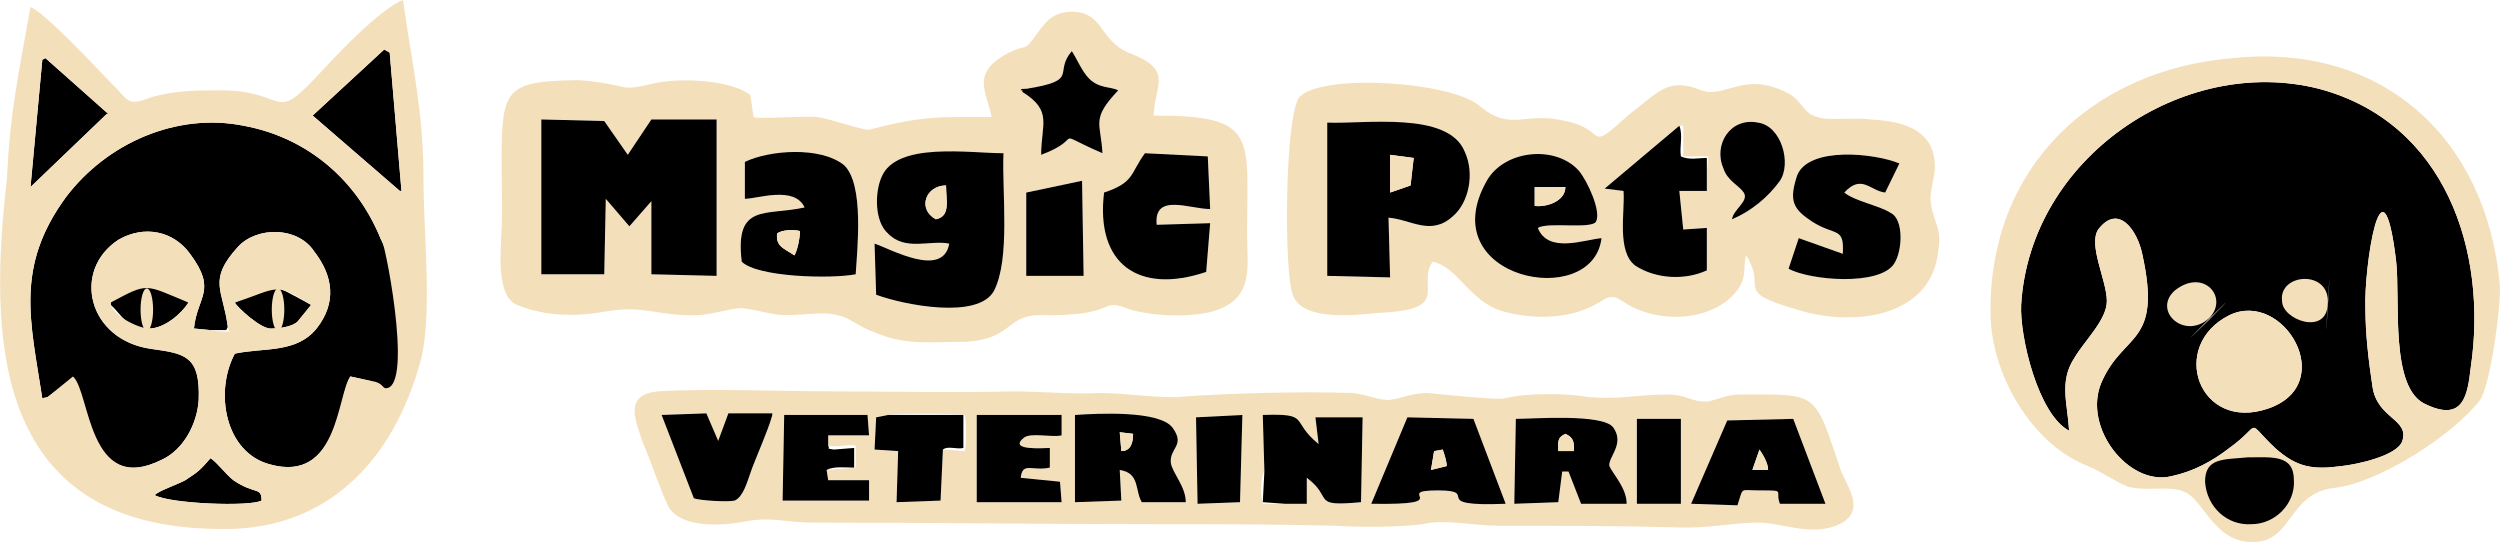 <?xml version="1.0" encoding="UTF-8"?>
<!DOCTYPE svg PUBLIC "-//W3C//DTD SVG 1.1//EN" "http://www.w3.org/Graphics/SVG/1.1/DTD/svg11.dtd">
<!-- Creator: CorelDRAW X8 -->
<svg xmlns="http://www.w3.org/2000/svg" xml:space="preserve" width="45.447in" height="9.854in" version="1.1" style="shape-rendering:geometricPrecision; text-rendering:geometricPrecision; image-rendering:optimizeQuality; fill-rule:evenodd; clip-rule:evenodd"
viewBox="0 0 45453 9856"
 xmlns:xlink="http://www.w3.org/1999/xlink">
 <defs>
  <style type="text/css">
   <![CDATA[
    .fil2 {fill:#F4DFBB}
    .fil6 {fill:#F4DFBB}
    .fil3 {fill:#000000}
   ]]>
  </style>
 </defs>
 <g id="Capa_x0020_1">
  <path class="fil3" d="M40535 5730c986,-471 2001,1258 700,1700 -1257,429 -1814,-1143 -700,-1700zm-371 86c-1115,1086 1071,-1086 0,0zm2157 -272c-85,1544 100,-1557 0,0zm-4701 2287c-29,-501 -186,-901 100,-1329 186,-315 586,-686 586,-1029 0,-372 -343,-1015 -157,-1300 371,-486 714,28 800,442 371,1672 -343,1415 -743,2344 -343,814 500,1886 1272,1700 400,-85 743,-271 1057,-514 615,-443 272,-529 829,0 400,357 686,400 1214,329 272,-29 1015,-186 1101,-458 128,-400 -457,-400 -543,-986 -72,-471 -129,-971 -129,-1429 -28,-714 300,-2972 557,-871 86,714 -128,2358 558,2629 671,314 743,-186 800,-672 314,-2114 -457,-4458 -2758,-5072 -2472,-629 -5258,1257 -5416,3929 -28,586 315,2001 872,2287l0 0 0 0z"/>
  <path class="fil6" d="M19701 5016l-1043 0 0 -1515 1015 -214 28 1729 0 0zm-1457 -2230c-29,715 128,1915 -172,2501 -286,529 -1643,257 -2143,72l-29 -929c272,85 1243,643 1358,0 -343,-72 -801,143 -1115,-186 -243,-214 -243,-743 -114,-1029 271,-643 1600,-429 2215,-429l0 0zm2786 1301l972 -29 -72 886c-1229,415 -2015,-143 -1857,-1443 557,-186 471,-343 743,-715l1143 58 43 957c-372,0 -1029,-300 -972,286l0 0 0 0zm-10045 900l-1144 0 0 -2815 1144 29 428 614 429 -643 1186 0 0 2844 -1186 -29 0 -1329 -400 457 -429 -500 -28 1372 0 0zm2557 -1372l0 -671c443,-215 1372,-286 1801,57 371,343 243,1514 214,1986 -429,86 -1786,57 -2072,-229 -128,-1071 429,-828 1143,-986 -185,-400 -857,-157 -1086,-157l0 0 0 0zm5116 -2000c986,-157 486,-286 829,-686 100,157 186,371 314,500 186,186 400,143 529,214 -500,529 -315,586 -286,1143 -986,-428 -271,-285 -1115,29 0,-557 215,-800 -342,-1143l-29 -29 100 -28 0 0zm-629 514c-986,0 -1229,-28 -2229,229 -57,28 -672,-186 -929,-229 -243,-28 -1043,43 -1171,0l-58 -400c-343,-271 -1171,-300 -1586,-243 -243,29 -557,157 -771,86 -243,-57 -586,-114 -829,-114 -1515,28 -1329,214 -1329,2472 0,457 -157,1429 271,1614 529,215 1086,215 1644,115 686,-115 957,100 1643,71 214,0 614,-129 800,-129 286,29 529,129 829,129 286,0 686,-71 900,0 215,29 400,214 658,300 585,257 986,186 1643,186 886,-29 771,-486 1386,-486 1429,29 1086,-314 1572,-129 414,158 1272,186 1672,29 657,-243 528,-800 528,-1386 0,-1772 215,-2143 -1700,-2143 28,-586 371,-829 -457,-1144 -558,-243 -443,-771 -1086,-743 -286,29 -400,158 -558,372 -285,400 -157,186 -528,371 -715,372 -400,715 -315,1172l0 0 0 0z"/>
  <path class="fil6" d="M21745 7588l843 -43 -43 1586 -772 29 -28 -1572 0 0zm9845 1600l-843 -28 657 -1515 1200 -29 586 1544 -828 0c-100,-243 128,-243 -372,-243 -372,0 -286,-72 -400,271l0 0zm-6659 -28l657 -1572 1201 28 586 1544c-1444,57 -429,-243 -1229,-243 -872,0 400,271 -1215,243zm5630 0l-800 0 0 -1544 800 0 0 1544zm-14418 -1615c100,-29 1272,-29 1400,0 29,157 29,500 0,657l-400 -28 -43 928 -800 29 29 -929 -429 -28 29 -586 214 -43 0 0 0 0zm13432 1615l-829 0 -228 -586 -115 0 -71 557 -800 29 28 -1544c315,0 1586,-100 1772,157 215,301 -100,543 -71,701 71,157 314,400 314,686l0 0 0 0zm-8016 -29l-800 0c-129,-214 -29,-529 -401,-586l29 557 -843 29 0 -1586c414,-29 1529,-86 1772,228 243,329 -57,372 -29,643 29,186 272,429 272,715l0 0 0 0zm-2472 -986l0 357c-315,72 -500,-114 -529,186l714 71 29 372 -1543 0 0 -1586 1543 0 0 371c-186,43 -557,-57 -686,43 -300,243 372,186 472,186l0 0zm-4030 -43c186,43 314,-28 500,0l0 400 -529 43 29 186 743 0 0 371 -1572 0 29 -1557 1515 0 28 371 -743 0 0 186 0 0zm8302 1058l-400 0c-43,-129 -43,-501 29,-586l-29 -1029c886,-29 486,100 1015,529l-58 -486 858 0 -29 1543c-929,86 -486,-72 -986,-443l0 472 -400 0 0 0 0 0zm-10745 -101l-586 -1514 814 -29 215 500 185 -500 801 0c0,129 -343,900 -401,1086 -57,157 -128,429 -285,500 -115,29 -643,0 -743,-43l0 0 0 0zm-643 -1943c-658,57 -401,557 -286,929 128,286 343,929 471,1172 215,371 901,343 1272,285 614,-128 772,0 1386,0 2101,0 4173,29 6259,29 1072,0 2129,0 3215,29 400,28 1172,28 1572,-29 400,-100 929,29 1400,29 1072,0 2129,0 3187,28 614,29 1043,-86 1514,-86 429,0 929,243 1415,58 557,-215 257,-643 100,-986 -500,-1486 -400,-1401 -1858,-1401 -242,0 -471,129 -614,129 -257,0 -343,-129 -686,-129 -557,0 -900,100 -1457,43 -400,-71 -1144,-71 -1515,29 -129,28 -1143,-72 -1386,-100 -314,0 -443,100 -715,128 -185,0 -400,-100 -657,-128 -957,-29 -2186,0 -3144,71 -343,29 -1000,-71 -1457,-71 -529,28 -1029,-29 -1586,-29 -1072,29 -2158,0 -3215,0 -958,0 -2344,-57 -3215,0l0 0 0 0z"/>
  <path class="fil6" d="M29118 4330c-157,1329 -3101,743 -2086,-1043 314,-558 1243,-658 1671,-186 158,186 415,743 315,929 -86,143 -872,0 -1058,114 186,471 843,214 1158,186zm-4987 -2101c686,29 2200,-214 2500,529 186,400 72,929 -214,1172 -400,371 -771,57 -1172,28l29 1086 -1143 -28 0 -2787 0 0zm6402 57c69,0 71,0 71,0l0 558 457 0 -28 285 0 343 -500 0 71 701 429 -29 0 772c-400,185 -929,157 -1301,-86 -343,-257 -185,-986 -214,-1358l-343 -43 1358 -1143 0 0zm2972 2329c28,-500 -129,-314 -558,-585 -343,-229 -428,-372 -271,-843 214,-529 1415,-401 1858,-215l-258 529c-271,-29 -428,-343 -743,0 186,157 658,243 843,371 243,115 215,701 58,929 -272,400 -1515,300 -1915,86l185 -557 801 285 0 0 0 0zm-2015 -628c28,-186 314,-329 214,-486 -86,-129 -300,-214 -371,-443 -186,-429 128,-929 628,-829 429,57 615,743 401,1058 -215,300 -529,557 -872,700l0 0zm-5444 771c471,100 657,715 1271,901 558,157 1272,157 1801,-186 271,-186 329,28 671,157 501,214 1272,186 1701,-243 314,-314 186,-529 257,-743 400,615 -257,643 929,986 986,314 2401,157 2558,-1015 71,-442 -29,-471 -115,-843 -71,-300 86,-528 58,-828 -58,-629 -643,-743 -1172,-772 -286,-43 -772,29 -958,-43 -257,-57 -285,-300 -528,-429 -815,-428 -1143,100 -1586,-57 -615,-257 -801,57 -1301,429 -829,743 -371,286 -1171,129 -744,-186 -986,214 -1572,-286 -529,-429 -2815,-586 -3258,-157 -272,285 -300,3258 -115,3629 186,457 1144,343 1572,300 1329,-57 658,-486 958,-929l0 0 0 0z"/>
  <path class="fil3" d="M768 7245c57,-29 57,0 100,-29l428 -314c300,271 300,2129 1644,1457 400,-185 643,-657 671,-1086 29,-800 -243,-843 -857,-928 -1158,-158 -1458,-1429 -600,-1987 471,-271 1000,-157 1300,257 500,672 129,772 71,1358l301 29 285 0 29 -58c-86,-685 -372,-843 186,-1457 343,-372 1086,-372 1386,86 343,443 414,928 43,1400 -372,457 -958,343 -1486,457 -372,686 -186,1801 643,2015 1243,343 1243,-1272 1457,-1600l372 85c157,58 -472,529 -186,1086 714,-1329 1329,-1671 371,-3658 -428,-1071 -1329,-1857 -2500,-2072 -1215,-243 -2487,315 -3230,1301 -929,1271 -643,2257 -428,3658l0 0 0 0z"/>
  <path class="fil2" d="M37620 7831c-557,-286 -900,-1701 -872,-2287 158,-2672 2944,-4558 5416,-3929 2301,614 3072,2958 2758,5072 -57,486 -129,986 -800,672 -686,-271 -472,-1915 -558,-2629 -257,-2101 -585,157 -557,871 0,458 57,958 129,1429 86,586 671,586 543,986 -86,272 -829,429 -1101,458 -528,71 -814,28 -1214,-329 -557,-529 -214,-443 -829,0 -314,243 -657,429 -1057,514 -772,186 -1615,-886 -1272,-1700 400,-929 1114,-672 743,-2344 -86,-414 -429,-928 -800,-442 -186,285 157,928 157,1300 0,343 -400,714 -586,1029 -286,428 -129,828 -100,1329l0 0 0 0zm2972 -6774c-2572,215 -4429,2001 -4401,4630 0,1115 757,2401 1772,2787 243,100 500,285 714,371 329,100 772,-28 1044,100 371,157 557,1015 1371,900 586,-100 558,-871 1329,-971 829,-86 2172,-958 2672,-1601 186,-285 386,-1700 358,-2100 -243,-2672 -2144,-4401 -4859,-4116l0 0z"/>
  <polygon class="fil3" points="11013,3615 11442,4115 11842,3658 11842,4987 13028,5016 13028,2172 11842,2172 11413,2815 10985,2201 9841,2172 9841,4987 10985,4987 "/>
  <path class="fil3" d="M17015 3987c-343,-186 -186,-615 185,-615 0,286 86,558 -185,615zm1229 -1201c-615,0 -1944,-214 -2215,429 -129,286 -129,815 114,1029 314,329 772,114 1115,186 -115,643 -1086,85 -1358,0l29 929c500,185 1857,457 2143,-72 300,-586 143,-1786 172,-2501l0 0z"/>
  <path class="fil3" d="M25274 2815l429 57 -57 500 -372 129 0 -686zm-1143 2201l1143 28 -29 -1086c401,29 772,343 1172,-28 286,-243 400,-772 214,-1172 -300,-743 -1814,-500 -2500,-529l0 2787 0 0z"/>
  <path class="fil3" d="M14443 4644c-186,-129 -343,-157 -315,-400 100,-71 315,-71 415,-43 0,129 -43,343 -100,443zm-901 -1029c229,0 901,-243 1086,157 -714,158 -1271,-85 -1143,986 286,286 1643,315 2072,229 29,-472 157,-1643 -214,-1986 -429,-343 -1358,-272 -1801,-57l0 671 0 0 0 0z"/>
  <path class="fil3" d="M27903 3401l558 0c0,257 -343,371 -558,343l0 -343zm1215 929c-315,28 -972,285 -1158,-186 186,-114 972,29 1058,-114 100,-186 -157,-743 -315,-929 -428,-472 -1357,-372 -1671,186 -1015,1786 1929,2372 2086,1043z"/>
  <path class="fil3" d="M21030 4087c-57,-586 600,-286 972,-286l-43 -957 -1143 -58c-272,372 -186,529 -743,715 -158,1300 628,1858 1857,1443l72 -886 -972 29 0 0 0 0z"/>
  <path class="fil3" d="M33505 4615l-801 -285 -185 557c400,214 1643,314 1915,-86 157,-228 185,-814 -58,-929 -185,-128 -657,-214 -843,-371 315,-343 472,-29 743,0l258 -529c-443,-186 -1644,-314 -1858,215 -157,471 -72,614 271,843 429,271 586,85 558,585l0 0 0 0z"/>
  <path class="fil3" d="M31033 3129l0 -257c-158,0 -315,43 -472,-28 -28,-186 43,-372 -28,-558l-1358 1143 343 43c29,372 -129,1101 214,1358 372,243 901,271 1301,86l0 -772 -429 29 -71 -701 500 0 0 -343 0 0z"/>
  <path class="fil2" d="M40535 5730c-1114,557 -557,2129 700,1700 1301,-442 286,-2171 -700,-1700z"/>
  <path class="fil3" d="M20387 8202l-29 -343 243 29c0,186 -57,314 -214,314l0 0zm1172 929c0,-286 -243,-529 -272,-715 -28,-271 272,-314 29,-643 -243,-314 -1358,-257 -1772,-228l0 1586 843 -29 -29 -557c372,57 272,372 401,586l800 0 0 0 0 0z"/>
  <path class="fil3" d="M22988 8574l-29 557 400 29 400 0 0 -472c500,371 57,529 986,443l29 -1543 -858 0 58 486c-529,-429 -129,-558 -1015,-529l29 1029 0 0z"/>
  <path class="fil3" d="M28332 8202c0,-157 -29,-243 129,-314 157,71 157,157 157,314l-286 0zm1243 958c0,-286 -243,-529 -314,-686 -29,-158 286,-400 71,-701 -186,-257 -1457,-157 -1772,-157l-28 1544 800 -29 71 -557 115 0 228 586 829 0 0 0 0 0z"/>
  <path class="fil3" d="M26231 8174c29,85 72,214 72,300l-286 71 57 -343 157 -28 0 0zm-1300 986c1615,28 343,-243 1215,-243 800,0 -215,300 1229,243l-586 -1544 -1201 -28 -657 1572z"/>
  <path class="fil3" d="M31990 8174c57,85 157,242 157,371l-286 0 129 -371zm-400 1014c114,-343 28,-271 400,-271 500,0 272,0 372,243l828 0 -586 -1544 -1200 29 -657 1515 843 28 0 0z"/>
  <path class="fil3" d="M12614 9059c100,43 628,72 743,43 157,-71 228,-343 285,-500 58,-186 401,-957 401,-1086l-801 0 -185 500 -215 -500 -814 29 586 1514 0 0 0 0z"/>
  <path class="fil3" d="M19087 8145c-100,0 -772,57 -472,-186 129,-100 500,0 686,-43l0 -371 -1543 0 0 1586 1543 0 -29 -372 -714 -71c29,-300 214,-114 529,-186l0 -357 0 0z"/>
  <path class="fil3" d="M15028 8545c129,-71 343,-43 501,-43l0 -357 -372 29c-157,-29 -57,0 -100,-72l0 -186 743 0 -28 -371 -1515 0 -29 1557 1572 0 0 -371 -743 0 -29 -186 0 0z"/>
  <polygon class="fil3" points="5683,2101 7269,3472 7298,3472 7084,957 6984,900 "/>
  <path class="fil3" d="M17143 8174c86,-72 243,0 372,-29l0 -600 -1372 0 -214 43 -29 586 429 28 -29 929 800 -29 43 -928 0 0 0 0z"/>
  <polygon class="fil3" points="19673,3287 18658,3501 18658,5016 19701,5016 "/>
  <path class="fil3" d="M18658 1615c-71,0 -100,0 -100,28 0,0 0,0 29,0 0,29 0,29 0,29 557,343 342,586 342,1143 844,-314 129,-457 1115,-29 -29,-557 -214,-614 286,-1143 -129,-71 -343,-28 -529,-214 -128,-129 -214,-343 -314,-500 -343,400 157,529 -829,686l0 0z"/>
  <polygon class="fil3" points="553,3401 1939,2072 1968,2072 825,1057 768,1086 "/>
  <path class="fil3" d="M31490 3987c343,-143 657,-400 872,-700 214,-315 28,-1001 -401,-1058 -500,-100 -814,400 -628,829 71,229 286,314 371,443 100,157 -186,300 -214,486l0 0z"/>
  <polygon class="fil3" points="21773,9160 22545,9131 22588,7545 21745,7588 "/>
  <polygon class="fil3" points="30561,7616 29761,7616 29761,9160 30561,9160 "/>
  <path class="fil3" d="M3826 8331c-186,214 -215,243 -458,400 -157,86 -471,186 -557,271 272,158 1729,215 1943,100 0,-257 -114,-100 -514,-371 -157,-129 -286,-315 -414,-400l0 0z"/>
  <path class="fil2" d="M41492 5473c0,343 801,629 829,71 73,-651 -897,-586 -829,-71l0 0z"/>
  <path class="fil2" d="M39535 5287c-400,372 186,900 629,500 371,-371 -100,-929 -629,-500z"/>
  <path class="fil3" d="M2011 5501l0 43c214,186 271,429 700,429 286,0 600,-286 714,-472 -271,-185 -371,-371 -671,-371 -286,0 -557,100 -743,371z"/>
  <path class="fil3" d="M5655 5544c-829,-443 -615,-414 -1386,-43 28,72 485,501 671,472 129,0 372,-29 472,-129l243 -300z"/>
  <polygon class="fil6" points="25274,3501 25646,3372 25703,2872 25274,2815 "/>
  <path class="fil6" d="M17015 3987c271,-57 185,-329 185,-615 -371,0 -528,429 -185,615z"/>
  <path class="fil6" d="M27903 3744c215,28 558,-86 558,-343l-558 0 0 343z"/>
  <path class="fil6" d="M14443 4644c57,-100 100,-314 100,-443 -100,-28 -315,-28 -415,43 -28,243 129,271 315,400z"/>
  <path class="fil6" d="M28332 8202l286 0c0,-157 0,-243 -157,-314 -158,71 -129,157 -129,314z"/>
  <path class="fil6" d="M26074 8202l-57 343 286 -71c0,-86 -43,-215 -72,-300l-157 28 0 0z"/>
  <path class="fil6" d="M20387 8202c157,0 214,-128 214,-314l-243 -29 29 343 0 0z"/>
  <path class="fil6" d="M31861 8545l286 0c0,-129 -100,-286 -157,-371l-129 371z"/>
  <ellipse class="fil2" cx="2668" cy="5630" rx="114" ry="386"/>
  <path class="fil2" d="M3826 8331c128,85 257,271 414,400 400,271 514,114 514,371 -214,115 -1671,58 -1943,-100 86,-85 400,-185 557,-271 243,-157 272,-186 458,-400l0 0zm1829 -2787l-243 300c-100,100 -343,129 -472,129 -186,29 -643,-400 -671,-472 800,-262 714,-383 1386,43zm-3644 -43c690,-368 604,-335 1414,0 -114,186 -428,472 -714,472 -199,0 -700,-250 -700,-472zm-1143 1715l-100 29c-215,-1401 -501,-2387 428,-3658 743,-986 2015,-1544 3230,-1301 1171,215 2072,1001 2500,2072 29,-185 615,2701 86,2701 -57,0 -57,-100 -243,-129l-400 -85c-243,328 -214,1943 -1457,1600 -829,-214 -1015,-1329 -643,-2015 528,-114 1114,0 1486,-457 371,-472 300,-957 -43,-1400 -300,-458 -1043,-458 -1386,-86 -558,614 -272,771 -186,1457l29 86c-115,0 -243,0 -343,-28l-301 -29c58,-586 429,-686 -71,-1358 -300,-414 -829,-528 -1300,-257 -858,558 -558,1829 600,1986 614,86 886,129 857,929 -28,429 -271,901 -671,1086 -1344,672 -1301,-1243 -1615,-1514l-457 371 0 0 0 0zm-100 -6130l57 -29 1143 1015 -29 0 -1386 1329 215 -2315 0 0zm6216 -186l100 57 214 2515 -29 0 -1586 -1371 1301 -1201 0 0 0 0zm-6431 -771c-214,1200 -371,1886 -428,3115 -315,2758 -343,6316 3801,6373 1972,71 3243,-1201 3743,-3144 186,-872 29,-2229 29,-3258 0,-1200 -214,-2072 -372,-3215 -400,157 -1143,929 -1457,1272 -957,1043 -586,371 -1858,371 -428,0 -800,0 -1229,115 -500,185 -400,100 -814,-300 -243,-258 -1172,-1244 -1415,-1329l0 0 0 0z"/>
  <path class="fil3" d="M41707 8731c28,429 -343,800 -772,800 -443,29 -814,-314 -843,-772 0,-443 343,-400 772,-443 443,0 843,-57 843,415z"/>
  <ellipse class="fil2" cx="5054" cy="5630" rx="114" ry="386"/>
 </g>
</svg>

